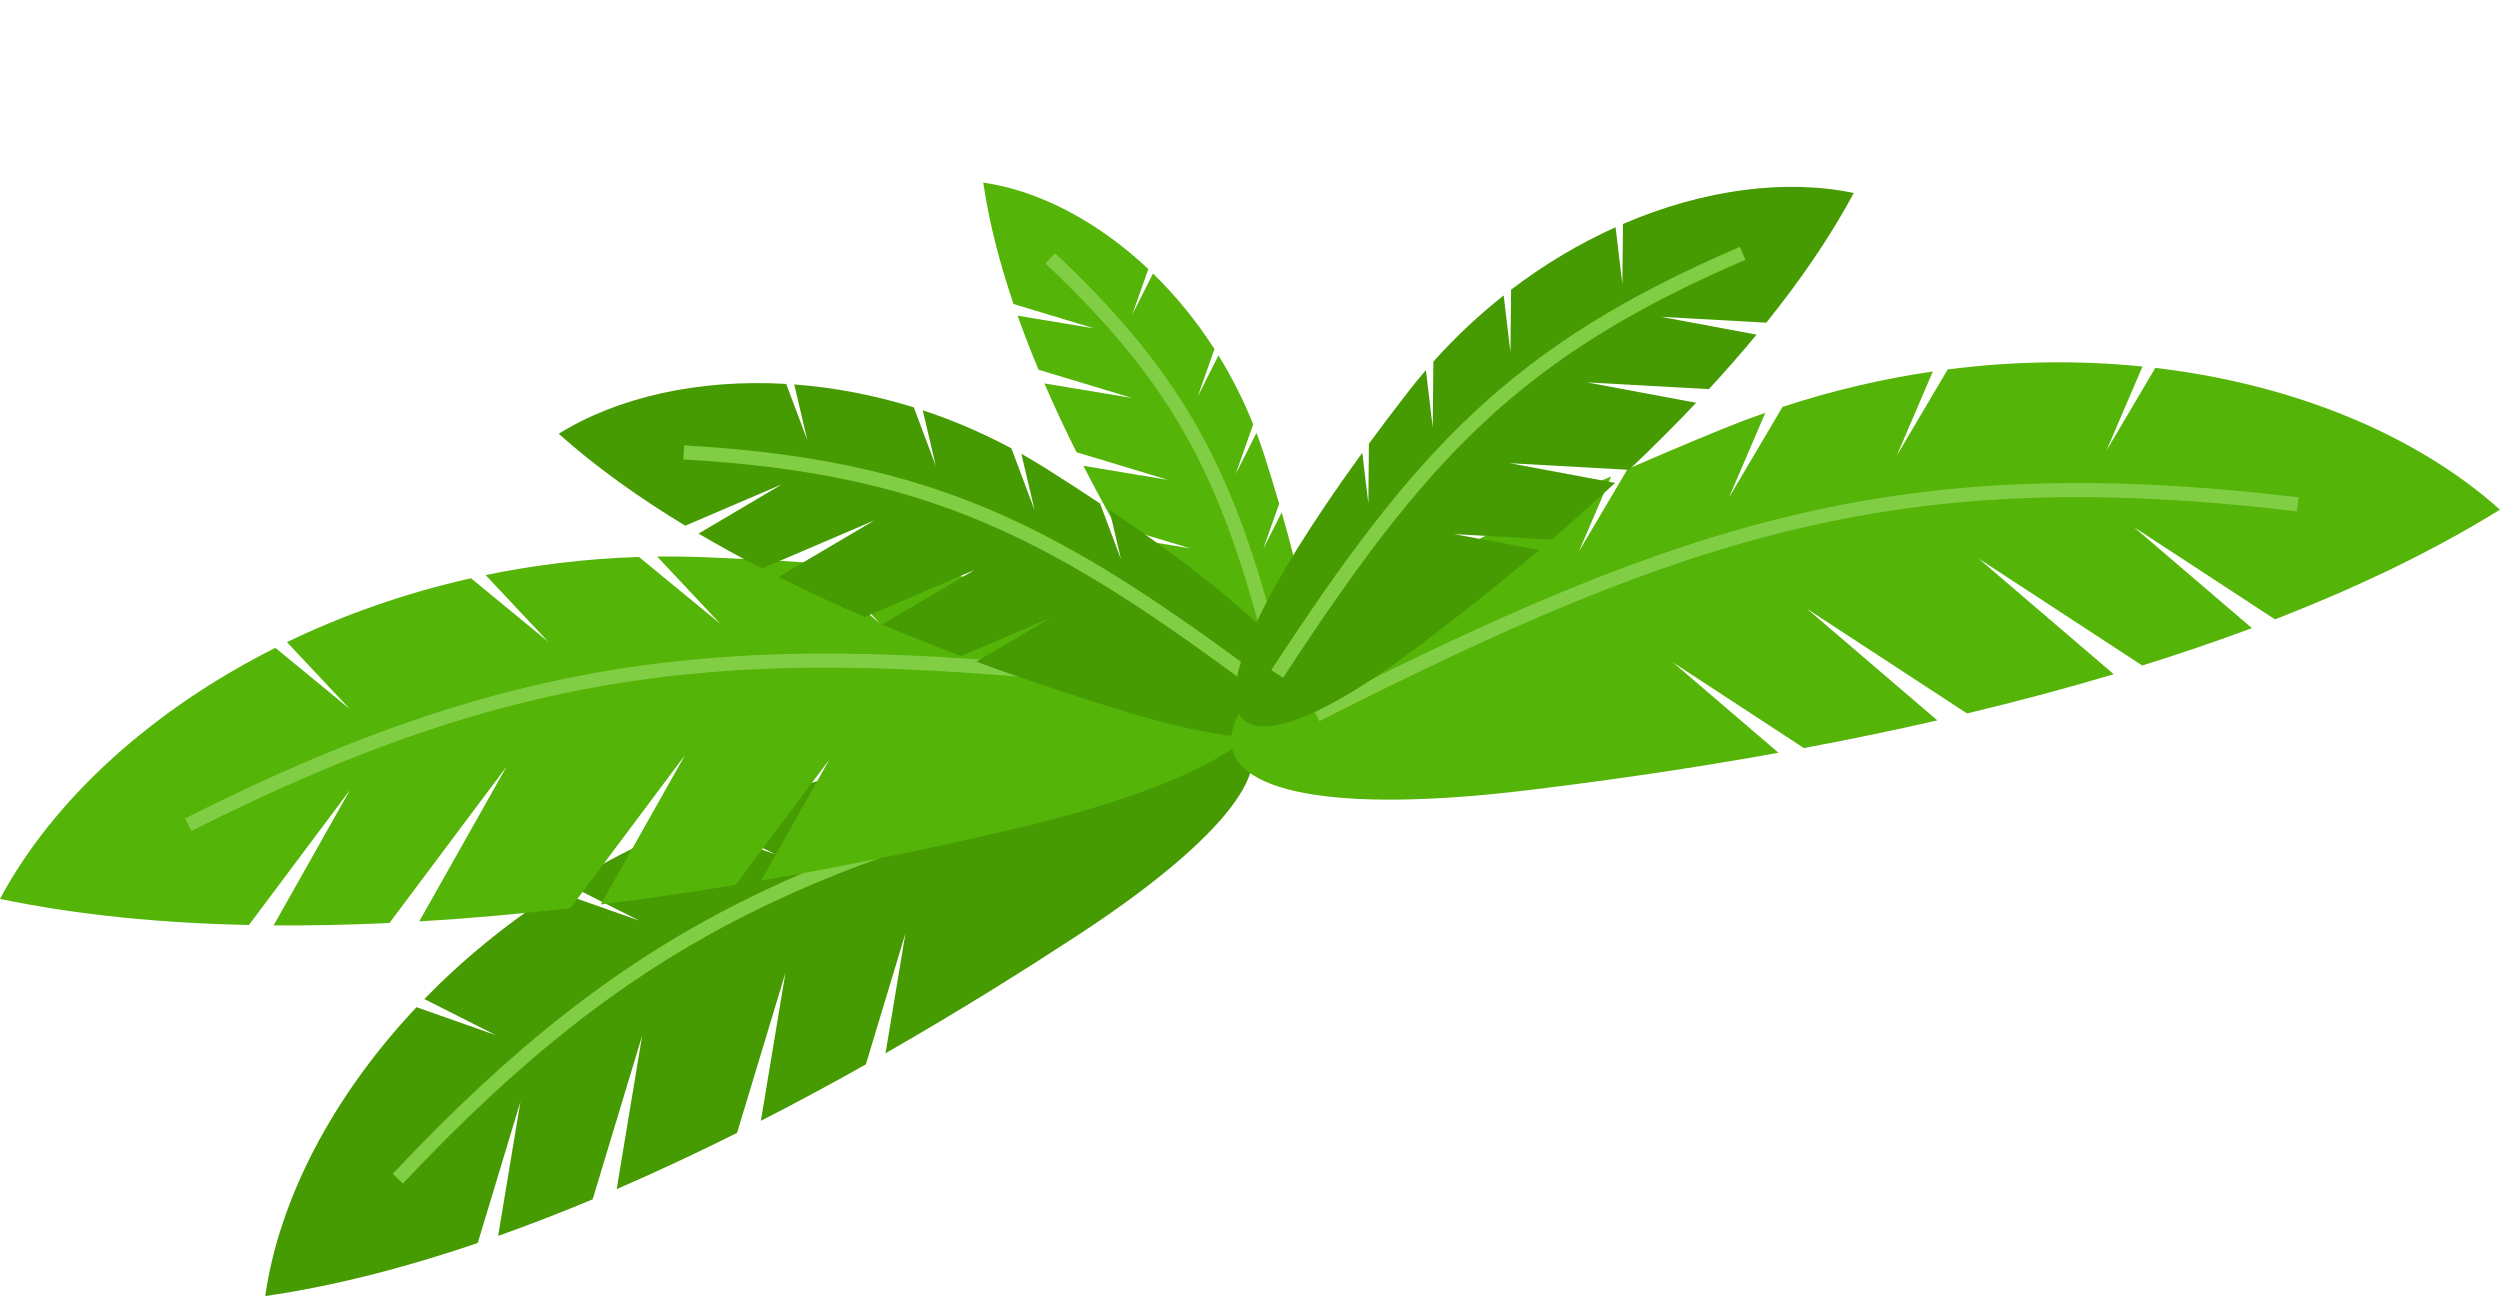<svg width="100%" height="100%" viewBox="0 0 886 460" fill="none" xmlns="http://www.w3.org/2000/svg">
<path fill-rule="evenodd" clip-rule="evenodd" d="M321.097 285.644C314.374 282.254 306.727 278.393 298.511 274.241C466.536 225.968 481.736 266.314 381.49 331.756C364.96 342.547 341.547 357.415 313.832 373.261L320.883 330.804C316.969 343.797 312.072 360.015 306.861 377.216C295.097 383.835 282.633 390.578 269.651 397.224L278.362 344.766C273.674 360.332 267.574 380.525 261.213 401.493C247.444 408.374 233.154 415.098 218.551 421.416L227.591 366.978C222.803 382.874 216.544 403.594 210.037 425.038C198.996 429.653 187.8 434.013 176.539 438.011L184.436 390.46C180.246 404.37 174.93 421.974 169.306 440.525C144.113 449.095 118.685 455.751 94 459.318C98.852 425.352 117.63 388.751 147.614 356.948L175.765 366.877C168.285 363.105 159.659 358.75 150.381 354.06C163.912 340.158 179.609 327.234 197.238 315.927L226.536 326.261C219.06 322.491 210.441 318.139 201.17 313.452C214.409 305.274 228.695 298.005 243.932 291.903L274.768 302.779C267.234 298.98 258.539 294.589 249.184 289.86C253.649 288.175 258.193 286.589 262.813 285.11C273.419 281.714 283.534 278.612 293.165 275.792L321.097 285.644Z" fill="#459B01"/>
<path d="M140.963 417.749C225.37 327.948 289.785 301.61 416.078 272.1" stroke="#81CE45" stroke-width="5"/>
<path fill-rule="evenodd" clip-rule="evenodd" d="M311.773 220.825C305.878 214.556 299.174 207.421 291.975 199.751C491.291 213.587 491.844 262.856 358.607 293.953C336.636 299.081 305.681 305.897 269.723 312.081L293.891 269.24C284.609 281.665 273.011 297.167 260.69 313.602C245.47 316.113 229.449 318.482 212.909 320.546L242.769 267.614C231.649 282.498 217.206 301.8 202.178 321.832C184.702 323.839 166.727 325.475 148.575 326.553L179.562 271.623C168.207 286.823 153.386 306.628 138.016 327.114C124.354 327.755 110.627 328.061 96.97 327.953L124.037 279.972C114.101 293.273 101.51 310.101 88.219 327.826C57.813 327.181 27.904 324.39 -9.59269e-05 318.572C18.488 283.991 52.961 252.024 97.592 229.59L123.943 251.257C117.384 244.282 109.824 236.234 101.693 227.57C121.658 217.929 143.567 210.185 166.919 204.933L194.344 227.483C187.789 220.512 180.234 212.47 172.109 203.812C189.524 200.204 207.707 197.982 226.456 197.384L255.321 221.118C248.715 214.093 241.093 205.979 232.895 197.244C238.349 197.179 243.849 197.253 249.389 197.47C262.106 197.968 274.182 198.591 285.626 199.326L311.773 220.825Z" fill="#54B408"/>
<path d="M66.684 292.286C192.432 228.839 271.905 225.733 419.071 243.406" stroke="#81CE45" stroke-width="5"/>
<path fill-rule="evenodd" clip-rule="evenodd" d="M447.711 194.487C449.649 190.645 451.855 186.275 454.228 181.581C481.812 277.595 458.758 286.28 421.362 228.997C415.195 219.551 406.699 206.173 397.645 190.335L421.906 194.364C414.481 192.128 405.214 189.33 395.385 186.352C391.602 179.63 387.749 172.507 383.952 165.089L413.928 170.067C405.033 167.388 393.494 163.902 381.512 160.267C377.58 152.399 373.738 144.234 370.127 135.889L401.235 141.055C392.152 138.319 380.311 134.742 368.058 131.024C365.42 124.715 362.929 118.317 360.645 111.882L387.817 116.395C379.868 114.001 369.808 110.963 359.208 107.749C354.311 93.353 350.508 78.823 348.469 64.717C367.879 67.49 388.793 78.22 406.966 95.353L401.292 111.44C403.448 107.165 405.936 102.237 408.617 96.935C416.561 104.667 423.946 113.636 430.407 123.71L424.502 140.452C426.656 136.18 429.143 131.255 431.821 125.957C436.494 133.522 440.648 141.685 444.135 150.392L437.92 168.013C440.091 163.708 442.6 158.739 445.302 153.394C446.265 155.945 447.171 158.542 448.017 161.182C449.957 167.242 451.73 173.022 453.341 178.525L447.711 194.487Z" fill="#54B408"/>
<path d="M372.223 91.553C423.538 139.786 438.588 176.594 455.451 248.762" stroke="#81CE45" stroke-width="5"/>
<path fill-rule="evenodd" clip-rule="evenodd" d="M397.298 198.249C396.066 193.014 394.667 187.057 393.168 180.656C496.727 250.431 481.63 277.272 399.795 252.467C386.301 248.377 367.416 242.392 346.02 234.503L372.489 218.867C363.583 222.691 352.461 227.458 340.656 232.504C331.633 229.106 322.221 225.382 312.623 221.33L345.327 202.011C334.657 206.593 320.807 212.526 306.413 218.673C296.327 214.298 286.086 209.566 275.924 204.477L309.862 184.429C298.966 189.108 284.755 195.196 270.034 201.481C262.439 197.558 254.913 193.434 247.555 189.108L277.2 171.597C267.665 175.691 255.591 180.865 242.858 186.305C226.602 176.454 211.285 165.597 198 153.728C218.813 140.788 247.462 134.258 278.63 136.062L286.122 156.025C284.752 150.2 283.174 143.481 281.481 136.25C295.3 137.271 309.579 139.926 323.86 144.381L331.657 165.157C330.288 159.335 328.711 152.621 327.019 145.396C337.573 148.885 348.109 153.365 358.444 158.9L366.651 180.767C365.271 174.9 363.68 168.126 361.973 160.836C364.946 162.506 367.899 164.264 370.83 166.113C377.558 170.357 383.899 174.468 389.864 178.442L397.298 198.249Z" fill="#459B01"/>
<path d="M242.308 160.339C330.199 165.293 374.185 188.448 448.318 244.002" stroke="#81CE45" stroke-width="5"/>
<path fill-rule="evenodd" clip-rule="evenodd" d="M559.58 195.408C562.975 187.501 566.834 178.503 570.976 168.833C388.412 250.005 404.743 296.492 540.581 280.144C562.981 277.448 594.4 273.265 630.305 266.778L592.942 234.787C605.914 243.288 622.114 253.888 639.313 265.119C654.474 262.272 670.34 259.019 686.588 255.301L640.425 215.774C655.965 225.958 676.139 239.155 697.111 252.839C714.22 248.748 731.671 244.138 749.097 238.942L701.192 197.923C717.06 208.323 737.761 221.865 759.211 235.858C772.268 231.788 785.272 227.38 798.068 222.608L756.223 186.778C770.109 195.879 787.697 207.386 806.248 219.496C834.6 208.491 861.75 195.638 885.982 180.627C856.782 154.455 813.454 136.206 763.842 130.39L746.49 159.763C750.268 150.965 754.62 140.817 759.297 129.894C737.239 127.663 714.002 127.88 690.262 130.931L672.204 161.501C675.979 152.709 680.328 142.568 685.002 131.653C667.403 134.219 649.557 138.349 631.734 144.201L612.727 176.375C616.532 167.515 620.92 157.283 625.635 146.271C620.488 148.075 615.345 150.025 610.214 152.124C598.433 156.943 587.299 161.657 576.797 166.263L559.58 195.408Z" fill="#54B408"/>
<path d="M814.329 178.734C674.464 162.121 598.722 186.384 466.476 253.325" stroke="#81CE45" stroke-width="5"/>
<path fill-rule="evenodd" clip-rule="evenodd" d="M484.936 178.404C484.303 173.064 483.58 166.988 482.8 160.459C409.35 261.446 432.717 281.504 501.133 230.206C512.414 221.747 528.114 209.665 545.52 194.933L515.3 189.293C524.978 189.841 537.059 190.516 549.878 191.22C557.195 184.941 564.765 178.222 572.398 171.132L535.06 164.164C546.653 164.82 561.697 165.659 577.325 166.511C585.307 158.951 593.311 151.002 601.12 142.744L562.372 135.512C574.211 136.182 589.648 137.043 605.631 137.914C611.426 131.63 617.087 125.181 622.522 118.599L588.676 112.283C599.036 112.869 612.151 113.601 625.977 114.359C637.883 99.542 648.563 84.101 656.988 68.403C633.004 63.362 603.85 67.025 575.178 79.381L574.966 100.702C574.261 94.759 573.445 87.906 572.564 80.532C559.927 86.218 547.417 93.597 535.521 102.667L535.3 124.857C534.596 118.918 533.781 112.07 532.9 104.702C524.176 111.59 515.807 119.403 507.989 128.14L507.756 151.494C507.046 145.509 506.224 138.6 505.335 131.166C503.112 133.751 500.938 136.414 498.817 139.154C493.946 145.443 489.393 151.474 485.147 157.249L484.936 178.404Z" fill="#459B01"/>
<path d="M617.613 89.77C536.717 124.486 503.303 161.288 452.641 238.848" stroke="#81CE45" stroke-width="5"/>
</svg>

